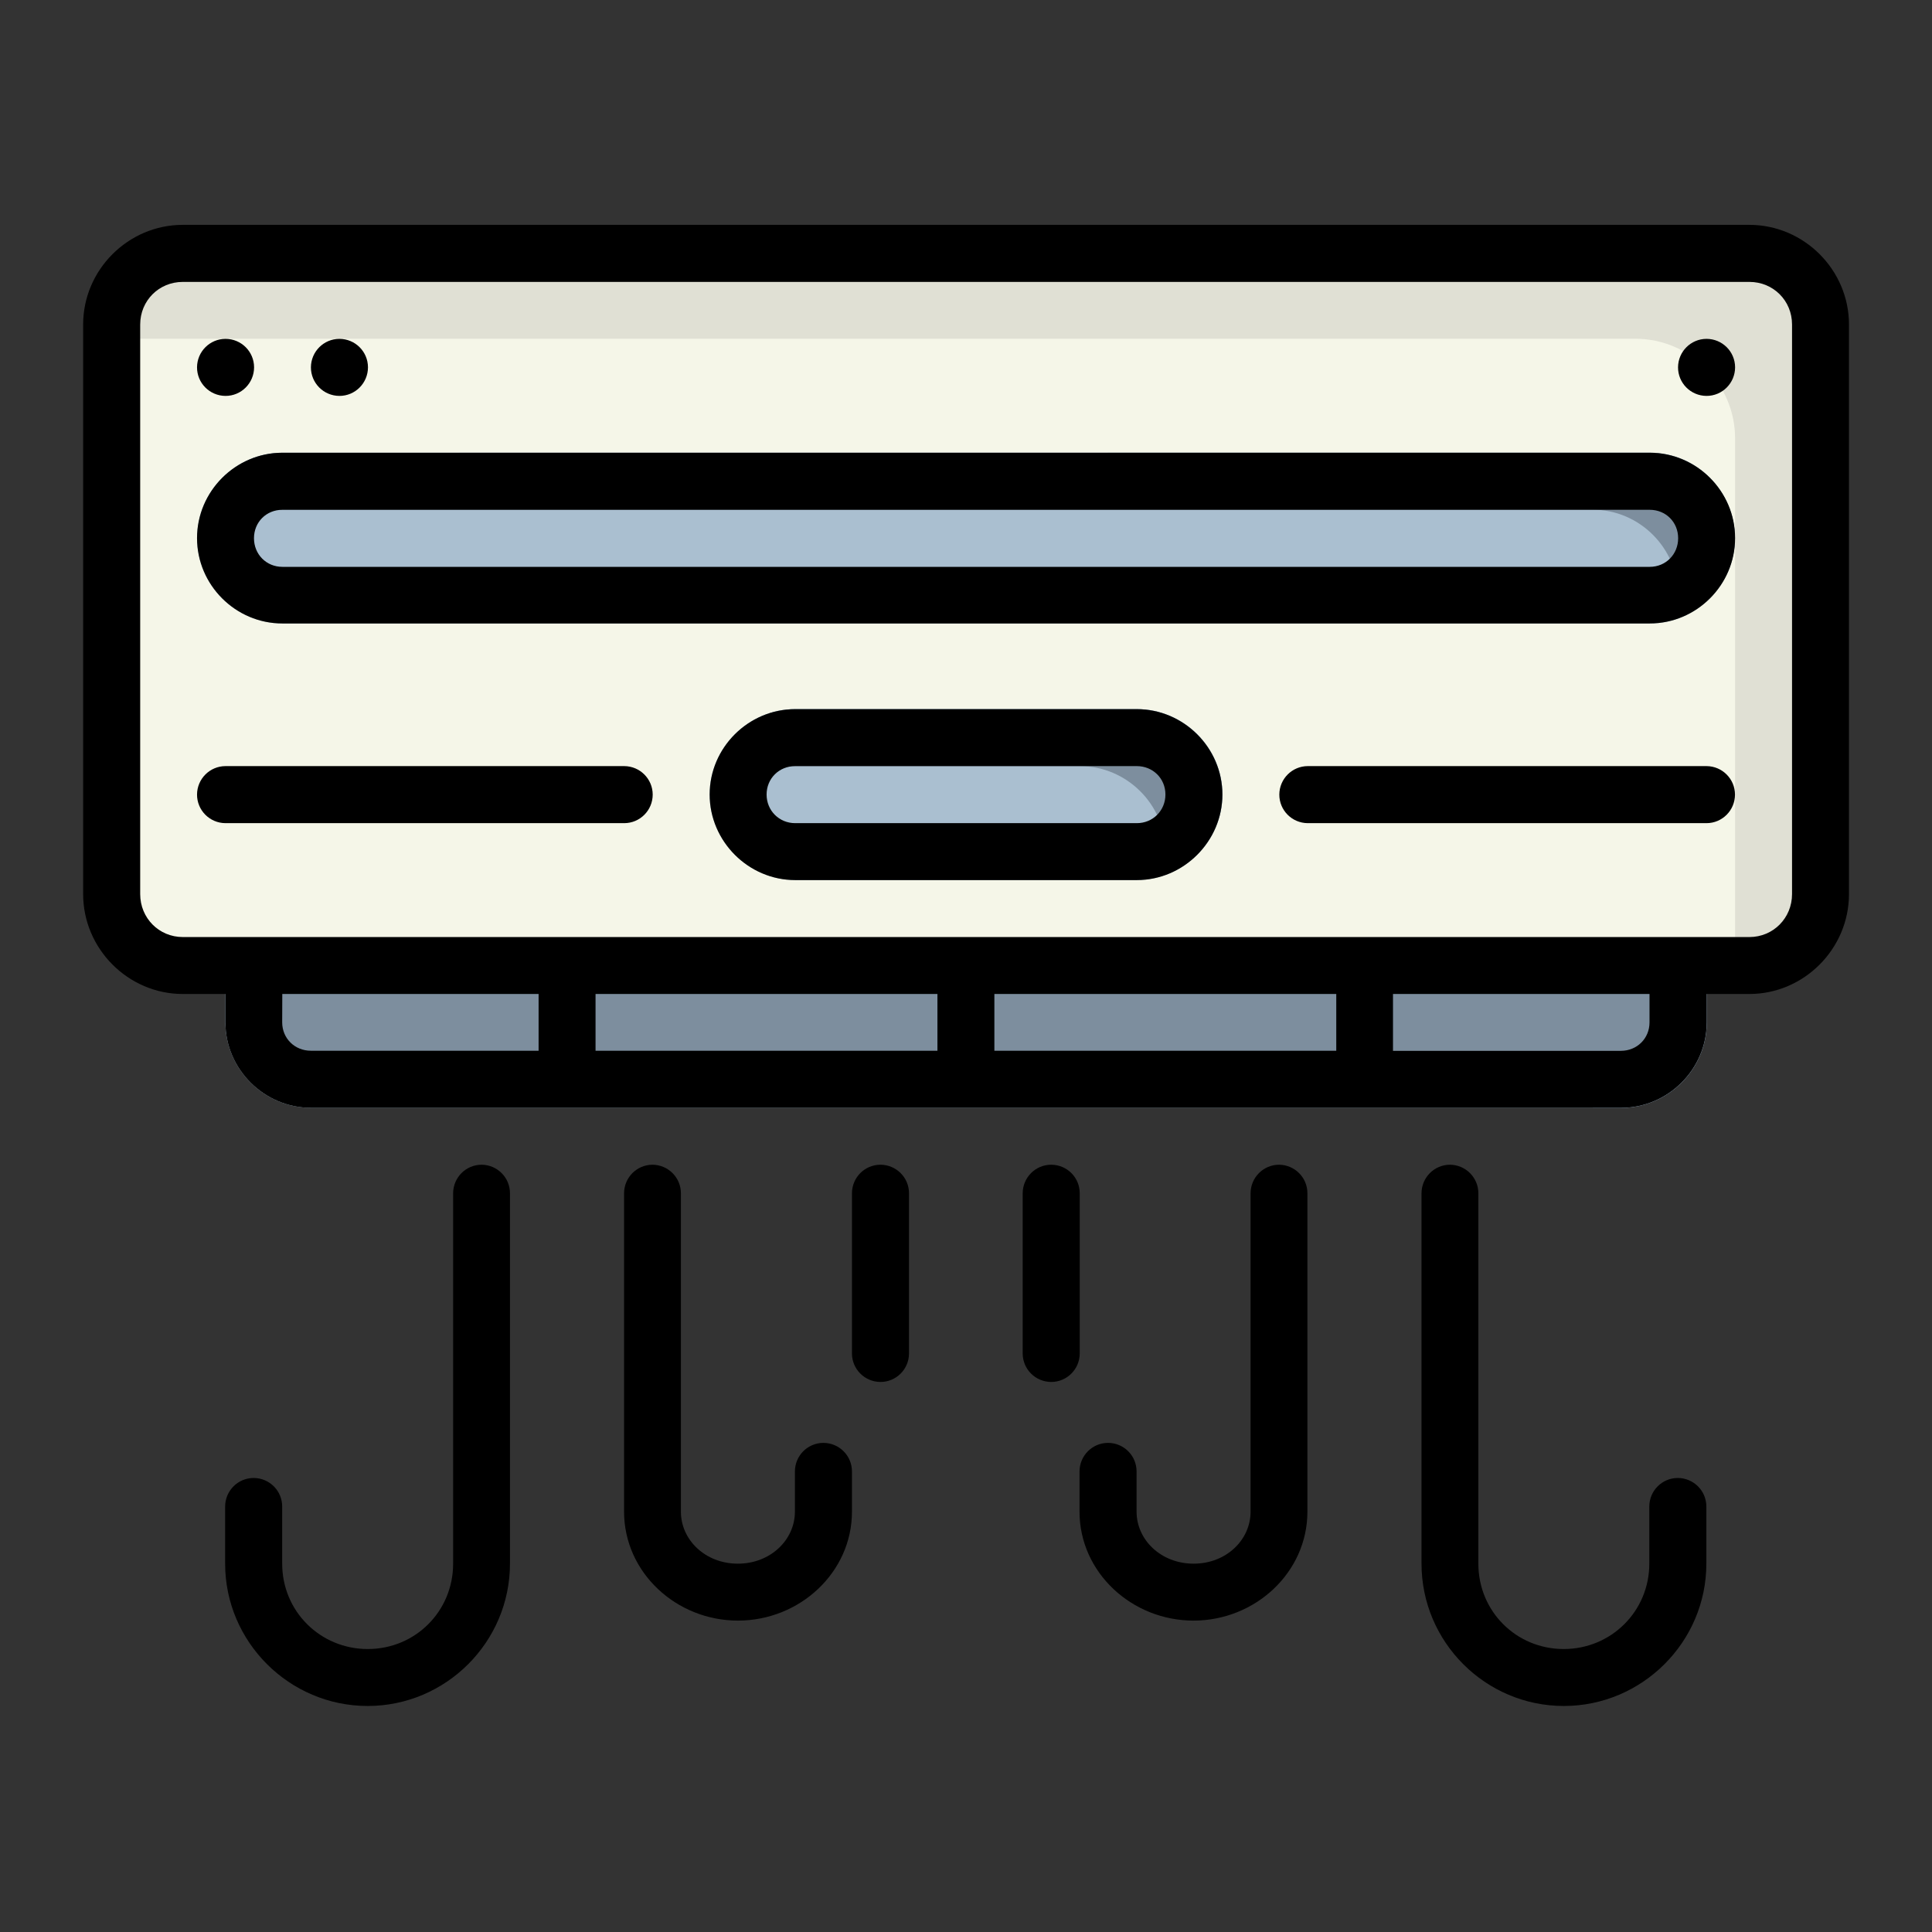 <?xml version="1.0" encoding="UTF-8" standalone="no"?>
<svg
   xmlns:dc="http://purl.org/dc/elements/1.1/"
   xmlns:cc="http://creativecommons.org/ns#"
   xmlns:rdf="http://www.w3.org/1999/02/22-rdf-syntax-ns#"
   xmlns:svg="http://www.w3.org/2000/svg"
   xmlns="http://www.w3.org/2000/svg"
   xmlns:sodipodi="http://sodipodi.sourceforge.net/DTD/sodipodi-0.dtd"
   xmlns:inkscape="http://www.inkscape.org/namespaces/inkscape"
   inkscape:export-ydpi="576"
   inkscape:export-xdpi="576"
   inkscape:export-filename="C:\Users\RainBoyz\Desktop\Oktober 2\7 - AC.png"
   width="64pt"
   height="64pt"
   viewBox="0 0 22.578 22.578"
   version="1.1"
   id="svg831"
   inkscape:version="1.0 (4035a4fb49, 2020-05-01)"
   sodipodi:docname="EXPORT 64px.svg">
  <rect x="0" y="0" width="22.578" height="22.578" fill="#333333" stroke="none"/>
  <defs
     id="defs825">
    <pattern
       id="EMFhbasepattern"
       patternUnits="userSpaceOnUse"
       width="6"
       height="6"
       x="0"
       y="0" />
    <pattern
       id="EMFhbasepattern-9"
       patternUnits="userSpaceOnUse"
       width="6"
       height="6"
       x="0"
       y="0" />
    <pattern
       id="EMFhbasepattern-0"
       patternUnits="userSpaceOnUse"
       width="6"
       height="6"
       x="0"
       y="0" />
    <pattern
       id="EMFhbasepattern-7"
       patternUnits="userSpaceOnUse"
       width="6"
       height="6"
       x="0"
       y="0" />
    <pattern
       id="EMFhbasepattern-2"
       patternUnits="userSpaceOnUse"
       width="6"
       height="6"
       x="0"
       y="0" />
    <pattern
       id="EMFhbasepattern-98"
       patternUnits="userSpaceOnUse"
       width="6"
       height="6"
       x="0"
       y="0" />
    <pattern
       id="EMFhbasepattern-6"
       patternUnits="userSpaceOnUse"
       width="6"
       height="6"
       x="0"
       y="0" />
    <pattern
       id="EMFhbasepattern-01"
       patternUnits="userSpaceOnUse"
       width="6"
       height="6"
       x="0"
       y="0" />
    <pattern
       id="EMFhbasepattern-07"
       patternUnits="userSpaceOnUse"
       width="6"
       height="6"
       x="0"
       y="0" />
    <pattern
       id="EMFhbasepattern-8"
       patternUnits="userSpaceOnUse"
       width="6"
       height="6"
       x="0"
       y="0" />
    <pattern
       id="EMFhbasepattern-4"
       patternUnits="userSpaceOnUse"
       width="6"
       height="6"
       x="0"
       y="0" />
    <pattern
       id="EMFhbasepattern-40"
       patternUnits="userSpaceOnUse"
       width="6"
       height="6"
       x="0"
       y="0" />
    <pattern
       id="EMFhbasepattern-08"
       patternUnits="userSpaceOnUse"
       width="6"
       height="6"
       x="0"
       y="0" />
    <pattern
       id="EMFhbasepattern-04"
       patternUnits="userSpaceOnUse"
       width="6"
       height="6"
       x="0"
       y="0" />
    <pattern
       id="EMFhbasepattern-014"
       patternUnits="userSpaceOnUse"
       width="6"
       height="6"
       x="0"
       y="0" />
    <pattern
       id="EMFhbasepattern-27"
       patternUnits="userSpaceOnUse"
       width="6"
       height="6"
       x="0"
       y="0" />
    <pattern
       id="EMFhbasepattern-09"
       patternUnits="userSpaceOnUse"
       width="6"
       height="6"
       x="0"
       y="0" />
    <pattern
       id="EMFhbasepattern-5"
       patternUnits="userSpaceOnUse"
       width="6"
       height="6"
       x="0"
       y="0" />
    <pattern
       id="EMFhbasepattern-018"
       patternUnits="userSpaceOnUse"
       width="6"
       height="6"
       x="0"
       y="0" />
  </defs>
  <sodipodi:namedview
     id="base"
     pagecolor="#ffffff"
     bordercolor="#666666"
     borderopacity="1.0"
     inkscape:pageopacity="0.0"
     inkscape:pageshadow="2"
     inkscape:zoom="2.175182"
     inkscape:cx="40.444629"
     inkscape:cy="42.666667"
     inkscape:document-units="pt"
     inkscape:current-layer="layer1"
     showgrid="false"
     units="pt"
     inkscape:window-width="1366"
     inkscape:window-height="715"
     inkscape:window-x="-8"
     inkscape:window-y="-8"
     inkscape:window-maximized="1"
     inkscape:pagecheckerboard="true"
     inkscape:showpageshadow="false"
     inkscape:object-paths="true"
     inkscape:snap-intersection-paths="true"
     inkscape:snap-smooth-nodes="true"
     inkscape:snap-midpoints="true"
     showguides="true"
     inkscape:snap-bbox="true"
     inkscape:bbox-nodes="true"
     inkscape:snap-nodes="false"
     inkscape:snap-global="true"
     inkscape:document-rotation="0">
    <inkscape:grid
       type="xygrid"
       id="grid1378" />
    <sodipodi:guide
       position="0.97,21.608"
       orientation="78,0"
       id="guide1380"
       inkscape:locked="false" />
    <sodipodi:guide
       position="0.97,0.97"
       orientation="0,78"
       id="guide1382"
       inkscape:locked="false" />
    <sodipodi:guide
       position="21.608,0.97"
       orientation="-78,0"
       id="guide1384"
       inkscape:locked="false" />
    <sodipodi:guide
       position="21.608,21.608"
       orientation="0,-78"
       id="guide1386"
       inkscape:locked="false" />
  </sodipodi:namedview>
  <g
     inkscape:label="Icon"
     inkscape:groupmode="layer"
     id="layer1"
     transform="translate(0,-274.422)">
    <g
       transform="matrix(1.258,0,0,1.258,39.011,-77.271)"
       style="display:inline"
       id="g482">
      <path
         id="path1529"
         d="m -28.65,288.27 a 0.265,0.265 0 0 0 -0.266,0.264 v 0.529 c -1e-6,0.435 0.36,0.793 0.795,0.793 h 12.17 c 0.435,0 0.795,-0.358 0.795,-0.793 v -0.529 a 0.265,0.265 0 0 0 -0.266,-0.264 z"
         style="color:#000000;font-style:normal;font-variant:normal;font-weight:normal;font-stretch:normal;font-size:medium;line-height:normal;font-family:sans-serif;font-variant-ligatures:normal;font-variant-position:normal;font-variant-caps:normal;font-variant-numeric:normal;font-variant-alternates:normal;font-variant-east-asian:normal;font-feature-settings:normal;font-variation-settings:normal;text-indent:0;text-align:start;text-decoration:none;text-decoration-line:none;text-decoration-style:solid;text-decoration-color:#000000;letter-spacing:normal;word-spacing:normal;text-transform:none;writing-mode:lr-tb;direction:ltr;text-orientation:mixed;dominant-baseline:auto;baseline-shift:baseline;text-anchor:start;white-space:normal;shape-padding:0;shape-margin:0;inline-size:0;clip-rule:nonzero;display:inline;overflow:visible;visibility:visible;isolation:auto;mix-blend-mode:normal;color-interpolation:sRGB;color-interpolation-filters:linearRGB;solid-color:#000000;solid-opacity:1;vector-effect:none;fill:#aabfd0;fill-opacity:1;fill-rule:nonzero;stroke:none;stroke-width:0.529;stroke-linecap:round;stroke-linejoin:round;stroke-miterlimit:4;stroke-dasharray:none;stroke-dashoffset:0;stroke-opacity:1;color-rendering:auto;image-rendering:auto;shape-rendering:auto;text-rendering:auto;enable-background:accumulate;stop-color:#000000" />
      <path
         d="m -28.65,288.27 a 0.265,0.265 0 0 0 -0.266,0.264 v 0.529 c 0,0.093 0.02,0.182 0.05,0.266 h 12.386 a 0.265,0.265 0 0 1 0.266,0.264 v 0.264 h 0.264 c 0.435,0 0.795,-0.358 0.795,-0.793 v -0.529 a 0.265,0.265 0 0 0 -0.266,-0.264 z"
         style="color:#000000;font-style:normal;font-variant:normal;font-weight:normal;font-stretch:normal;font-size:medium;line-height:normal;font-family:sans-serif;font-variant-ligatures:normal;font-variant-position:normal;font-variant-caps:normal;font-variant-numeric:normal;font-variant-alternates:normal;font-variant-east-asian:normal;font-feature-settings:normal;font-variation-settings:normal;text-indent:0;text-align:start;text-decoration:none;text-decoration-line:none;text-decoration-style:solid;text-decoration-color:#000000;letter-spacing:normal;word-spacing:normal;text-transform:none;writing-mode:lr-tb;direction:ltr;text-orientation:mixed;dominant-baseline:auto;baseline-shift:baseline;text-anchor:start;white-space:normal;shape-padding:0;shape-margin:0;inline-size:0;clip-rule:nonzero;display:inline;overflow:visible;visibility:visible;isolation:auto;mix-blend-mode:normal;color-interpolation:sRGB;color-interpolation-filters:linearRGB;solid-color:#000000;solid-opacity:1;vector-effect:none;fill:#7d8e9e;fill-opacity:1;fill-rule:nonzero;stroke:none;stroke-width:0.529;stroke-linecap:round;stroke-linejoin:round;stroke-miterlimit:4;stroke-dasharray:none;stroke-dashoffset:0;stroke-opacity:1;color-rendering:auto;image-rendering:auto;shape-rendering:auto;text-rendering:auto;enable-background:accumulate;stop-color:#000000"
         id="path1240" />
      <path
         id="path1454"
         d="m -29.312,281.758 c -0.508,-0.002 -0.784,0.314 -0.787,0.822 l -0.035,5.291 c -0.003,0.508 0.314,0.791 0.822,0.789 l 14.553,-0.035 c 0.508,-0.001 0.736,-0.246 0.736,-0.755 v -5.291 c 0,-0.508 -0.227,-0.75 -0.736,-0.753 z"
         style="color:#000000;font-style:normal;font-variant:normal;font-weight:normal;font-stretch:normal;font-size:medium;line-height:normal;font-family:sans-serif;font-variant-ligatures:normal;font-variant-position:normal;font-variant-caps:normal;font-variant-numeric:normal;font-variant-alternates:normal;font-variant-east-asian:normal;font-feature-settings:normal;font-variation-settings:normal;text-indent:0;text-align:start;text-decoration:none;text-decoration-line:none;text-decoration-style:solid;text-decoration-color:#000000;letter-spacing:normal;word-spacing:normal;text-transform:none;writing-mode:lr-tb;direction:ltr;text-orientation:mixed;dominant-baseline:auto;baseline-shift:baseline;text-anchor:start;white-space:normal;shape-padding:0;shape-margin:0;inline-size:0;clip-rule:nonzero;display:inline;overflow:visible;visibility:visible;isolation:auto;mix-blend-mode:normal;color-interpolation:sRGB;color-interpolation-filters:linearRGB;solid-color:#000000;solid-opacity:1;vector-effect:none;fill:#f5f6e8;fill-opacity:1;fill-rule:nonzero;stroke:none;stroke-width:0.529;stroke-linecap:round;stroke-linejoin:round;stroke-miterlimit:4;stroke-dasharray:none;stroke-dashoffset:0;stroke-opacity:1;color-rendering:auto;image-rendering:auto;shape-rendering:auto;text-rendering:auto;enable-background:accumulate;stop-color:#000000"
         sodipodi:nodetypes="sssssssss" />
      <path
         style="color:#000000;font-style:normal;font-variant:normal;font-weight:normal;font-stretch:normal;font-size:medium;line-height:normal;font-family:sans-serif;font-variant-ligatures:normal;font-variant-position:normal;font-variant-caps:normal;font-variant-numeric:normal;font-variant-alternates:normal;font-variant-east-asian:normal;font-feature-settings:normal;font-variation-settings:normal;text-indent:0;text-align:start;text-decoration:none;text-decoration-line:none;text-decoration-style:solid;text-decoration-color:#000000;letter-spacing:normal;word-spacing:normal;text-transform:none;writing-mode:lr-tb;direction:ltr;text-orientation:mixed;dominant-baseline:auto;baseline-shift:baseline;text-anchor:start;white-space:normal;shape-padding:0;shape-margin:0;inline-size:0;clip-rule:nonzero;display:inline;overflow:visible;visibility:visible;isolation:auto;mix-blend-mode:normal;color-interpolation:sRGB;color-interpolation-filters:linearRGB;solid-color:#000000;solid-opacity:1;vector-effect:none;fill:#aabfd0;fill-opacity:1;fill-rule:nonzero;stroke:none;stroke-width:0.529;stroke-linecap:round;stroke-linejoin:round;stroke-miterlimit:4;stroke-dasharray:none;stroke-dashoffset:0;stroke-opacity:1;color-rendering:auto;image-rendering:auto;shape-rendering:auto;text-rendering:auto;enable-background:accumulate;stop-color:#000000"
         d="m -28.387,283.771 c -0.435,0 -0.793,0.358 -0.793,0.793 -2e-6,0.435 0.358,0.793 0.793,0.793 h 12.701 c 0.435,0 0.793,-0.358 0.793,-0.793 3e-6,-0.435 -0.358,-0.793 -0.793,-0.793 z"
         id="path1468" />
      <path
         id="path1502"
         d="m -23.623,286.152 c -0.435,0 -0.795,0.358 -0.795,0.793 -1e-6,0.435 0.36,0.795 0.795,0.795 h 3.174 c 0.435,0 0.795,-0.36 0.795,-0.795 2e-6,-0.435 -0.36,-0.793 -0.795,-0.793 z"
         style="color:#000000;font-style:normal;font-variant:normal;font-weight:normal;font-stretch:normal;font-size:medium;line-height:normal;font-family:sans-serif;font-variant-ligatures:normal;font-variant-position:normal;font-variant-caps:normal;font-variant-numeric:normal;font-variant-alternates:normal;font-variant-east-asian:normal;font-feature-settings:normal;font-variation-settings:normal;text-indent:0;text-align:start;text-decoration:none;text-decoration-line:none;text-decoration-style:solid;text-decoration-color:#000000;letter-spacing:normal;word-spacing:normal;text-transform:none;writing-mode:lr-tb;direction:ltr;text-orientation:mixed;dominant-baseline:auto;baseline-shift:baseline;text-anchor:start;white-space:normal;shape-padding:0;shape-margin:0;inline-size:0;clip-rule:nonzero;display:inline;overflow:visible;visibility:visible;isolation:auto;mix-blend-mode:normal;color-interpolation:sRGB;color-interpolation-filters:linearRGB;solid-color:#000000;solid-opacity:1;vector-effect:none;fill:#aabfd0;fill-opacity:1;fill-rule:nonzero;stroke:none;stroke-width:0.529;stroke-linecap:round;stroke-linejoin:round;stroke-miterlimit:4;stroke-dasharray:none;stroke-dashoffset:0;stroke-opacity:1;color-rendering:auto;image-rendering:auto;shape-rendering:auto;text-rendering:auto;enable-background:accumulate;stop-color:#000000" />
      <path
         d="m -29.312,281.844 c -0.508,6.1e-4 -0.805,0.228 -0.805,0.736 v 0.132 h 14.299 c 0.508,0 0.926,0.418 0.926,0.926 v 4.953 h 0.132 c 0.508,0 0.772,-0.212 0.77,-0.721 l -0.017,-5.291 c -0.002,-0.508 -0.245,-0.754 -0.753,-0.753 z"
         style="color:#000000;font-style:normal;font-variant:normal;font-weight:normal;font-stretch:normal;font-size:medium;line-height:normal;font-family:sans-serif;font-variant-ligatures:normal;font-variant-position:normal;font-variant-caps:normal;font-variant-numeric:normal;font-variant-alternates:normal;font-variant-east-asian:normal;font-feature-settings:normal;font-variation-settings:normal;text-indent:0;text-align:start;text-decoration:none;text-decoration-line:none;text-decoration-style:solid;text-decoration-color:#000000;letter-spacing:normal;word-spacing:normal;text-transform:none;writing-mode:lr-tb;direction:ltr;text-orientation:mixed;dominant-baseline:auto;baseline-shift:baseline;text-anchor:start;white-space:normal;shape-padding:0;shape-margin:0;inline-size:0;clip-rule:nonzero;display:inline;overflow:visible;visibility:visible;isolation:auto;mix-blend-mode:normal;color-interpolation:sRGB;color-interpolation-filters:linearRGB;solid-color:#000000;solid-opacity:1;vector-effect:none;fill:#e0e0d4;fill-opacity:1;fill-rule:nonzero;stroke:none;stroke-width:0.529;stroke-linecap:round;stroke-linejoin:round;stroke-miterlimit:4;stroke-dasharray:none;stroke-dashoffset:0;stroke-opacity:1;color-rendering:auto;image-rendering:auto;shape-rendering:auto;text-rendering:auto;enable-background:accumulate;stop-color:#000000"
         id="path386"
         sodipodi:nodetypes="sscsscsssss" />
      <path
         d="m -28.387,283.771 c -0.356,0 -0.657,0.241 -0.756,0.567 0.072,-0.022 0.147,-0.038 0.226,-0.038 h 12.702 c 0.435,0 0.793,0.358 0.793,0.793 -10e-7,0.079 -0.015,0.154 -0.037,0.226 0.325,-0.099 0.566,-0.399 0.566,-0.756 3e-6,-0.435 -0.357,-0.793 -0.793,-0.793 z"
         style="color:#000000;font-style:normal;font-variant:normal;font-weight:normal;font-stretch:normal;font-size:medium;line-height:normal;font-family:sans-serif;font-variant-ligatures:normal;font-variant-position:normal;font-variant-caps:normal;font-variant-numeric:normal;font-variant-alternates:normal;font-variant-east-asian:normal;font-feature-settings:normal;font-variation-settings:normal;text-indent:0;text-align:start;text-decoration:none;text-decoration-line:none;text-decoration-style:solid;text-decoration-color:#000000;letter-spacing:normal;word-spacing:normal;text-transform:none;writing-mode:lr-tb;direction:ltr;text-orientation:mixed;dominant-baseline:auto;baseline-shift:baseline;text-anchor:start;white-space:normal;shape-padding:0;shape-margin:0;inline-size:0;clip-rule:nonzero;display:inline;overflow:visible;visibility:visible;isolation:auto;mix-blend-mode:normal;color-interpolation:sRGB;color-interpolation-filters:linearRGB;solid-color:#000000;solid-opacity:1;vector-effect:none;fill:#7d8e9e;fill-opacity:1;fill-rule:nonzero;stroke:none;stroke-width:0.529;stroke-linecap:round;stroke-linejoin:round;stroke-miterlimit:4;stroke-dasharray:none;stroke-dashoffset:0;stroke-opacity:1;color-rendering:auto;image-rendering:auto;shape-rendering:auto;text-rendering:auto;enable-background:accumulate;stop-color:#000000"
         id="path1227" />
      <path
         d="m -23.623,286.153 c -0.356,0 -0.659,0.241 -0.758,0.567 0.073,-0.022 0.149,-0.038 0.229,-0.038 h 3.173 c 0.435,0 0.795,0.357 0.795,0.793 -3e-6,0.08 -0.016,0.155 -0.038,0.228 0.325,-0.1 0.567,-0.401 0.567,-0.757 0,-0.435 -0.36,-0.793 -0.795,-0.793 z"
         style="color:#000000;font-style:normal;font-variant:normal;font-weight:normal;font-stretch:normal;font-size:medium;line-height:normal;font-family:sans-serif;font-variant-ligatures:normal;font-variant-position:normal;font-variant-caps:normal;font-variant-numeric:normal;font-variant-alternates:normal;font-variant-east-asian:normal;font-feature-settings:normal;font-variation-settings:normal;text-indent:0;text-align:start;text-decoration:none;text-decoration-line:none;text-decoration-style:solid;text-decoration-color:#000000;letter-spacing:normal;word-spacing:normal;text-transform:none;writing-mode:lr-tb;direction:ltr;text-orientation:mixed;dominant-baseline:auto;baseline-shift:baseline;text-anchor:start;white-space:normal;shape-padding:0;shape-margin:0;inline-size:0;clip-rule:nonzero;display:inline;overflow:visible;visibility:visible;isolation:auto;mix-blend-mode:normal;color-interpolation:sRGB;color-interpolation-filters:linearRGB;solid-color:#000000;solid-opacity:1;vector-effect:none;fill:#7d8e9e;fill-opacity:1;fill-rule:nonzero;stroke:none;stroke-width:0.529;stroke-linecap:round;stroke-linejoin:round;stroke-miterlimit:4;stroke-dasharray:none;stroke-dashoffset:0;stroke-opacity:1;color-rendering:auto;image-rendering:auto;shape-rendering:auto;text-rendering:auto;enable-background:accumulate;stop-color:#000000"
         id="path1234" />
      <path
         sodipodi:nodetypes="sssscsccscsssssssssccssssssssssssssssssssssssssssssssssssssscsccsccssssssscsccscccccsscccccccccccccssccscssscscssscsscssscscssscssccsccssccsccsscssscscssscsscssscscssscs"
         d="m -29.312,281.654 c -0.508,0 -0.926,0.418 -0.926,0.926 v 5.291 c 0,0.508 0.418,0.928 0.926,0.928 h 0.396 v 0.264 c -3e-6,0.435 0.36,0.793 0.795,0.793 4.057,0 8.114,0 12.17,0 0.435,0 0.795,-0.358 0.795,-0.793 v -0.264 h 0.396 c 0.508,0 0.926,-0.42 0.926,-0.928 v -5.291 c 0,-0.508 -0.418,-0.926 -0.926,-0.926 z m 0,0.53 h 14.553 c 0.222,0 0.396,0.174 0.396,0.396 v 5.291 c 0,0.222 -0.174,0.399 -0.396,0.399 -4.851,0 -9.702,0 -14.553,0 -0.222,0 -0.396,-0.177 -0.396,-0.399 v -5.291 c 0,-0.222 0.174,-0.396 0.396,-0.396 z m 0.396,0.529 c -0.145,5.6e-4 -0.263,0.118 -0.264,0.264 -5.29e-4,0.146 0.117,0.265 0.264,0.266 0.147,5.8e-4 0.266,-0.119 0.266,-0.266 -5.29e-4,-0.146 -0.119,-0.264 -0.266,-0.264 z m 1.058,0 c -0.145,5.6e-4 -0.263,0.118 -0.264,0.264 -5.29e-4,0.146 0.117,0.265 0.264,0.266 0.147,5.8e-4 0.266,-0.119 0.266,-0.266 -5.3e-4,-0.146 -0.119,-0.264 -0.266,-0.264 z m 12.7,0 c -0.145,5.6e-4 -0.263,0.118 -0.264,0.264 -5.82e-4,0.146 0.117,0.265 0.264,0.266 0.147,5.8e-4 0.266,-0.119 0.266,-0.266 -5.82e-4,-0.146 -0.119,-0.264 -0.266,-0.264 z m -13.229,1.058 c -0.435,0 -0.793,0.358 -0.793,0.793 0,0.435 0.357,0.793 0.793,0.793 h 12.702 c 0.435,0 0.793,-0.357 0.793,-0.793 3e-6,-0.435 -0.357,-0.793 -0.793,-0.793 z m 0,0.53 h 12.702 c 0.149,0 0.264,0.114 0.264,0.264 -10e-7,0.149 -0.114,0.266 -0.264,0.266 h -12.702 c -0.149,0 -0.264,-0.116 -0.264,-0.266 3e-6,-0.149 0.114,-0.264 0.264,-0.264 z m 4.764,1.852 c -0.435,0 -0.795,0.357 -0.795,0.793 -1e-6,0.435 0.36,0.795 0.795,0.795 h 3.173 c 0.435,0 0.795,-0.36 0.795,-0.795 2e-6,-0.435 -0.36,-0.793 -0.795,-0.793 z m -5.293,0.529 c -0.145,5.6e-4 -0.263,0.118 -0.264,0.264 -5.29e-4,0.146 0.117,0.265 0.264,0.266 h 3.705 c 0.146,-5.9e-4 0.264,-0.119 0.264,-0.266 -5.55e-4,-0.145 -0.118,-0.263 -0.264,-0.264 z m 5.293,0 h 3.173 c 0.149,0 0.266,0.114 0.266,0.264 -1e-6,0.149 -0.116,0.266 -0.266,0.266 h -3.173 c -0.149,0 -0.266,-0.116 -0.266,-0.266 2e-6,-0.149 0.116,-0.264 0.266,-0.264 z m 4.761,0 c -0.145,5.6e-4 -0.263,0.118 -0.264,0.264 -5.82e-4,0.146 0.117,0.265 0.264,0.266 h 3.705 c 0.146,-5.9e-4 0.264,-0.119 0.264,-0.266 -5.56e-4,-0.145 -0.118,-0.263 -0.264,-0.264 z m -9.526,2.117 h 2.381 v 0.527 h -2.116 c -0.149,0 -0.266,-0.114 -0.266,-0.264 z m 2.91,0 h 3.176 v 0.527 h -3.176 z m 3.705,0 h 3.176 v 0.527 h -3.176 z m 3.703,0 h 2.383 v 0.264 c 0,0.149 -0.116,0.264 -0.266,0.264 h -2.117 z m -8.465,1.586 c -0.147,-5.8e-4 -0.266,0.119 -0.266,0.266 v 3.44 c 0,0.442 -0.351,0.793 -0.793,0.793 -0.442,0 -0.795,-0.351 -0.795,-0.793 v -0.53 c 5.29e-4,-0.146 -0.117,-0.265 -0.264,-0.266 -0.147,-5.8e-4 -0.266,0.119 -0.266,0.266 v 0.53 c 0,0.728 0.597,1.322 1.324,1.322 0.727,0 1.322,-0.594 1.322,-1.322 v -3.44 c 5.83e-4,-0.146 -0.117,-0.265 -0.264,-0.266 z m 1.586,0 c -0.146,5.9e-4 -0.264,0.119 -0.264,0.266 v 2.957 c 0,0.565 0.485,1.012 1.058,1.012 0.573,0 1.059,-0.447 1.059,-1.012 v -0.373 c 5.82e-4,-0.147 -0.119,-0.266 -0.266,-0.266 -0.146,5.9e-4 -0.264,0.119 -0.264,0.266 v 0.373 c 0,0.261 -0.226,0.483 -0.53,0.483 -0.304,0 -0.529,-0.222 -0.529,-0.483 v -2.957 c 5.82e-4,-0.147 -0.119,-0.266 -0.266,-0.266 z m 2.117,0 c -0.146,5.9e-4 -0.264,0.119 -0.264,0.266 v 1.488 c 5.56e-4,0.145 0.118,0.263 0.264,0.264 0.146,5.8e-4 0.265,-0.117 0.266,-0.264 v -1.488 c 5.82e-4,-0.147 -0.119,-0.266 -0.266,-0.266 z m 1.588,0 c -0.147,-5.8e-4 -0.266,0.119 -0.266,0.266 v 1.488 c 5.82e-4,0.146 0.119,0.264 0.266,0.264 0.145,-5.5e-4 0.263,-0.118 0.264,-0.264 v -1.488 c 5.83e-4,-0.146 -0.117,-0.265 -0.264,-0.266 z m 2.117,0 c -0.147,-5.8e-4 -0.266,0.119 -0.266,0.266 v 2.957 c 0,0.261 -0.225,0.483 -0.529,0.483 -0.304,0 -0.53,-0.222 -0.53,-0.483 v -0.373 c 5.82e-4,-0.146 -0.117,-0.265 -0.264,-0.266 -0.147,-5.8e-4 -0.266,0.119 -0.266,0.266 v 0.373 c 0,0.565 0.486,1.012 1.059,1.012 0.573,0 1.058,-0.447 1.058,-1.012 v -2.957 c 5.82e-4,-0.146 -0.117,-0.265 -0.264,-0.266 z m 1.586,0 c -0.146,5.9e-4 -0.264,0.119 -0.264,0.266 v 3.44 c 0,0.728 0.594,1.322 1.322,1.322 0.727,0 1.324,-0.594 1.324,-1.322 v -0.53 c 5.82e-4,-0.147 -0.119,-0.266 -0.266,-0.266 -0.146,5.9e-4 -0.264,0.119 -0.264,0.266 v 0.53 c 0,0.442 -0.354,0.793 -0.795,0.793 -0.442,0 -0.793,-0.351 -0.793,-0.793 v -3.44 c 5.83e-4,-0.147 -0.119,-0.266 -0.266,-0.266 z"
         style="color:#000000;font-style:normal;font-variant:normal;font-weight:normal;font-stretch:normal;font-size:medium;line-height:normal;font-family:sans-serif;font-variant-ligatures:normal;font-variant-position:normal;font-variant-caps:normal;font-variant-numeric:normal;font-variant-alternates:normal;font-variant-east-asian:normal;font-feature-settings:normal;font-variation-settings:normal;text-indent:0;text-align:start;text-decoration:none;text-decoration-line:none;text-decoration-style:solid;text-decoration-color:#000000;letter-spacing:normal;word-spacing:normal;text-transform:none;writing-mode:lr-tb;direction:ltr;text-orientation:mixed;dominant-baseline:auto;baseline-shift:baseline;text-anchor:start;white-space:normal;shape-padding:0;shape-margin:0;inline-size:0;clip-rule:nonzero;display:inline;overflow:visible;visibility:visible;opacity:1;isolation:auto;mix-blend-mode:normal;color-interpolation:sRGB;color-interpolation-filters:linearRGB;solid-color:#000000;solid-opacity:1;vector-effect:none;fill:#000000;fill-opacity:1;fill-rule:nonzero;stroke:none;stroke-width:0.529;stroke-linecap:round;stroke-linejoin:round;stroke-miterlimit:4;stroke-dasharray:none;stroke-dashoffset:0;stroke-opacity:1;color-rendering:auto;image-rendering:auto;shape-rendering:auto;text-rendering:auto;enable-background:accumulate;stop-color:#000000;stop-opacity:1"
         id="path1591" />
    </g>
  </g>
</svg>
